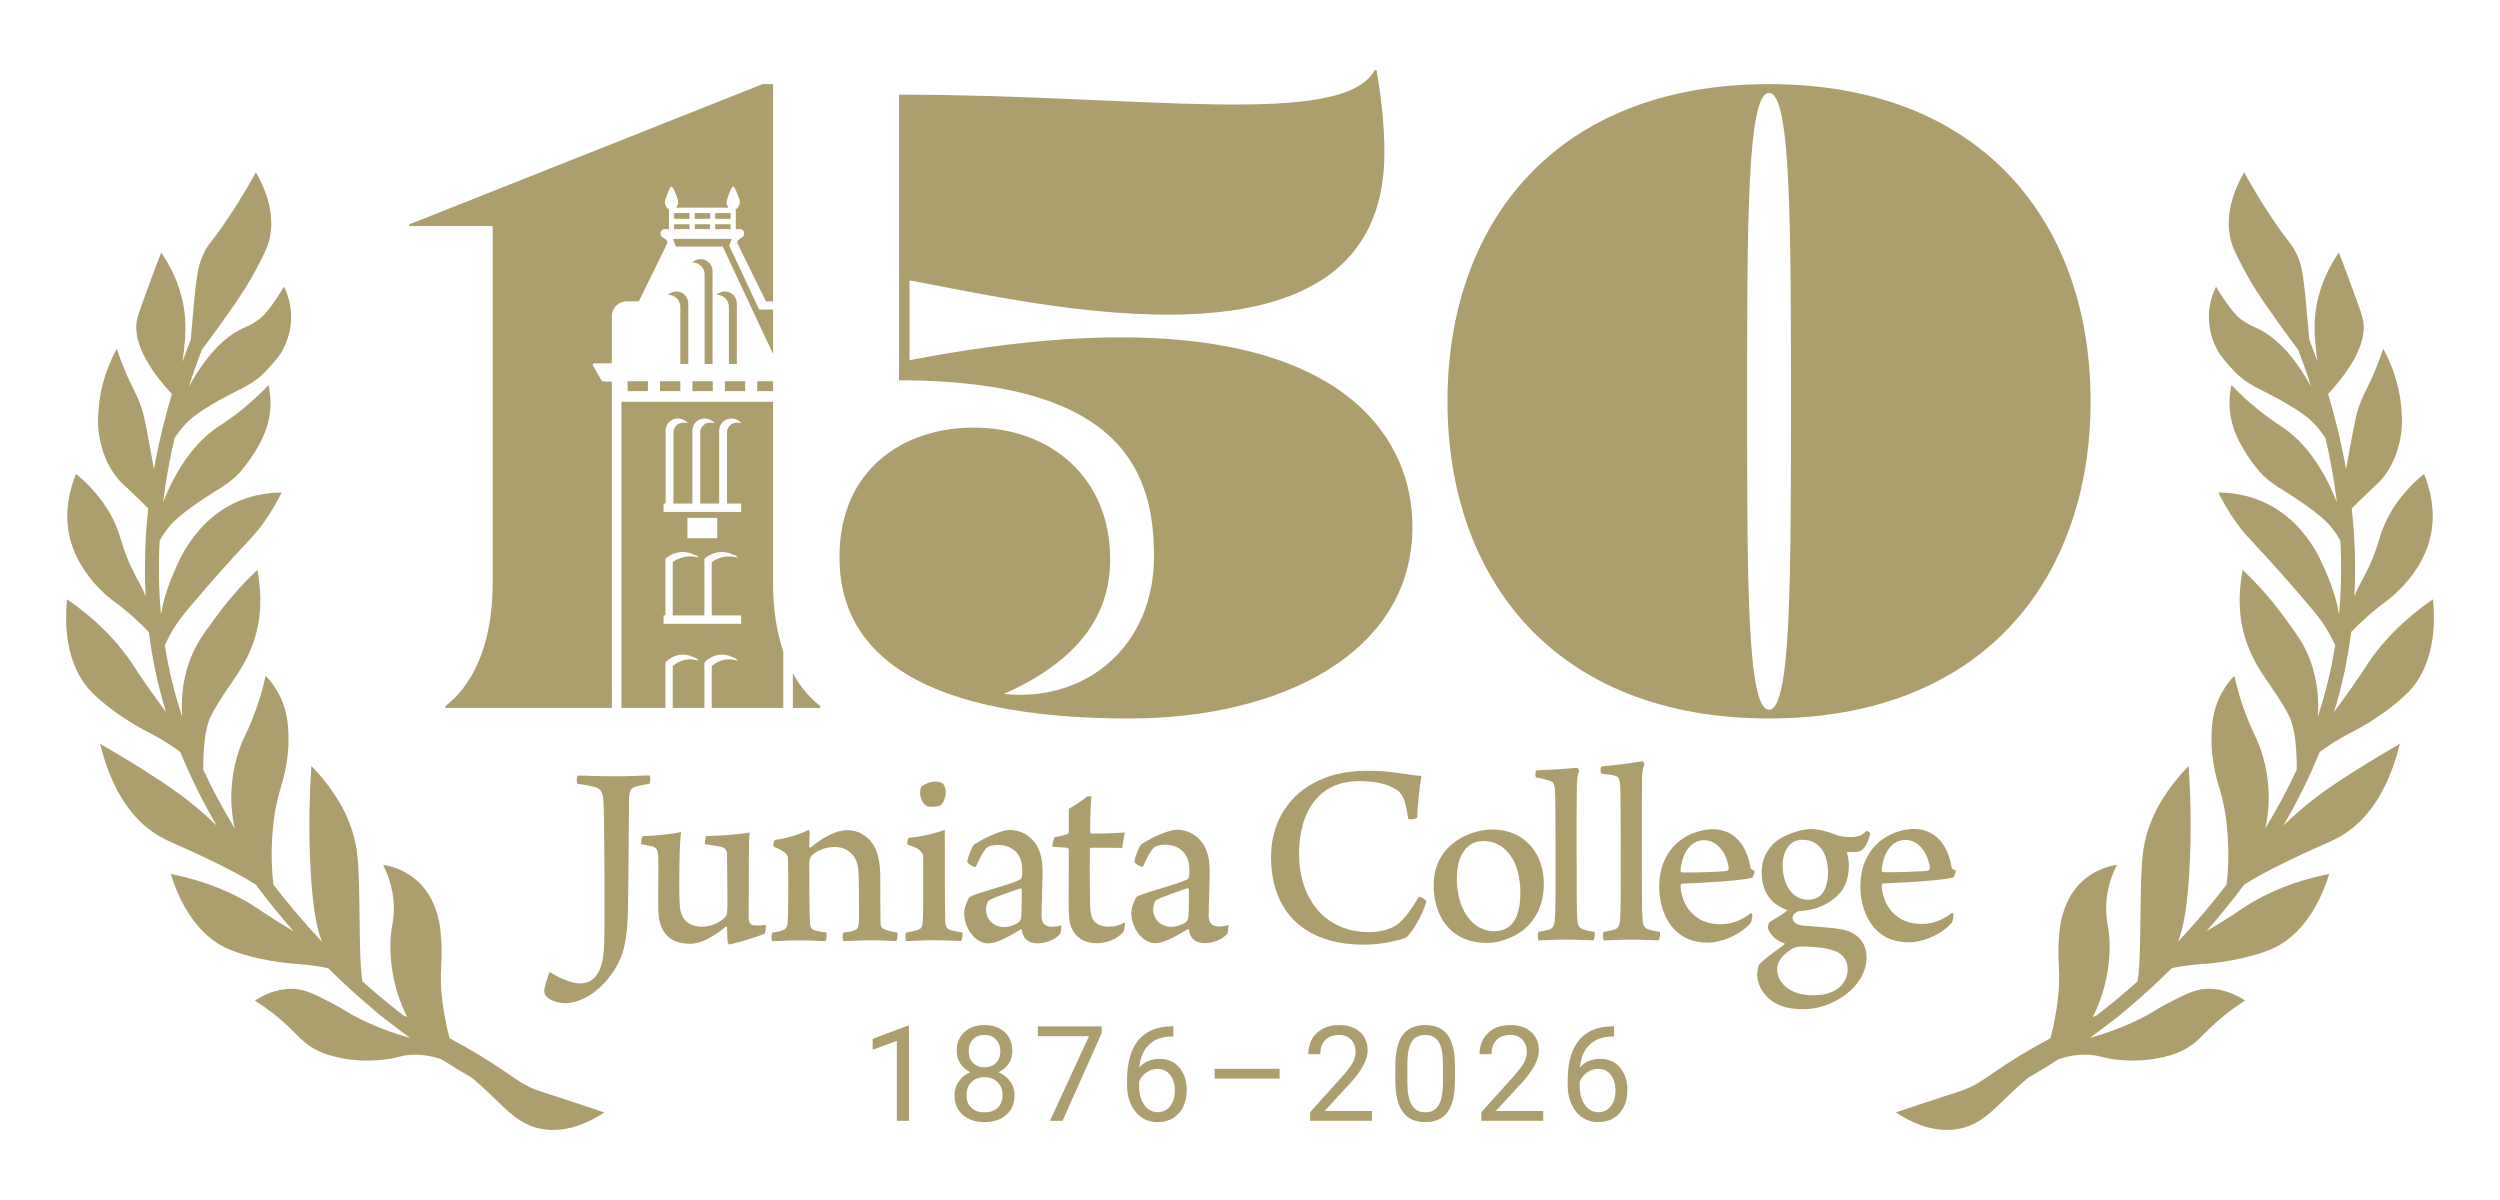 <?xml version="1.0" encoding="UTF-8"?>
<svg id="Layer_1" xmlns="http://www.w3.org/2000/svg" version="1.1" viewBox="0 0 428.725 205.799">
  <!-- Generator: Adobe Illustrator 29.6.0, SVG Export Plug-In . SVG Version: 2.1.1 Build 207)  -->
  <defs>
    <style>
      .st0 {
        fill: #ad9e6e;
      }
    </style>
  </defs>
  <g>
    <path class="st0" d="M417.235,102.772c-5.265,3.615-8.452,7.227-10.413,9.925-1.128,1.552-1.231,1.95-3.61,5.328-1.303,1.851-2.228,3.088-2.958,4.08,1.433-4.619,2.389-9.213,2.955-13.728.684-.714,1.546-1.572,2.596-2.51,1.813-1.621,3.141-2.555,3.803-3.062.607-.466,5.328-4.176,6.98-9.935,1.439-5.016-.041-9.534-.894-11.607-3.868,3.206-5.739,6.332-6.732,8.602-1.187,2.712-1.153,4.272-3.184,8.306-.862,1.712-1.446,2.582-2.026,4.064.271-5.193.078-10.242-.451-15.046.939-.94,2.01-1.989,3.23-3.138,1.224-1.154,1.466-1.344,1.942-1.91,2.031-2.412,2.692-4.976,2.965-6.051.64-2.523.494-4.547.373-6.056-.175-2.175-.774-5.933-3.108-10.229-.804,2.425-1.628,4.328-2.249,5.648-.844,1.791-1.426,2.743-2.032,4.599-.334,1.026-.487,1.746-.904,3.949-.562,2.969-.949,5.011-1.189,6.468-.819-4.627-1.896-8.96-3.082-12.901,6.581-7.088,6.349-11.233,5.935-12.945-.22-.911-.845-2.618-2.097-6.033-.817-2.229-1.522-4.055-2.005-5.284-3.168,4.682-3.879,8.74-4.068,10.934-.232,2.692.076,5.415.418,7.777-.472-1.33-.948-2.597-1.419-3.797-.047-.562-.095-1.141-.147-1.745-.788-9.255-1.063-10.836-1.979-12.824-.932-2.022-1.298-1.799-4.324-6.328-2.126-3.183-3.696-5.913-4.715-7.776-3.366,5.83-2.71,9.975-2.308,11.591.347,1.393.98,2.602,2.249,5.021,1.304,2.487,2.587,4.475,5.125,8.06,1.158,1.636,2.573,3.597,4.218,5.804.746,1.945,1.497,4.051,2.22,6.31-1.804-3.299-5.001-8.13-9.379-10.083-.517-.231-1.514-.629-2.701-1.514-1.777-1.325-4.246-5.584-4.246-5.584-.473.958-1.294,2.949-1.215,5.572.023.753.175,3.421,1.871,6.027.144.221.496.657.869,1.112,0,0,.993,1.211,1.988,2.194,1.507,1.489,3.495,2.454,4.261,2.834.802.399,5.461,2.714,7.936,4.733.943.77,2.038,1.898,3.065,3.549.808,3.459,1.483,7.14,1.957,10.98-1.085-2.785-3.933-9.232-9.246-12.839-.574-.39-1.309-.836-2.557-1.753-2.894-2.126-4.985-4.164-6.273-5.52-.415,1.862-.378,3.403-.273,4.433.322,3.152,1.685,5.493,2.435,6.751.298.5.57.904.767,1.185,0,0,.882,1.295,1.786,2.364,1.369,1.618,3.264,2.759,3.993,3.207.764.469,5.2,3.196,7.485,5.43.784.766,1.665,1.831,2.472,3.299.222,4.102.171,8.346-.227,12.677-.11-.671-.234-1.275-.358-1.799-.529-2.238-1.25-3.982-1.703-5.062-.699-1.667-1.533-3.655-3.039-5.761-.949-1.327-2.987-4.111-6.733-6.118-3.619-1.939-7.023-2.184-8.86-2.175.612,1.244,1.596,3.07,3.046,5.111,1.354,1.906,2.077,2.538,5.304,6.055,0,0,3.263,3.538,7.327,8.36,1.195,1.418,2.356,2.827,3.511,4.953.33.608.6,1.175.841,1.714-.643,4.048-1.612,8.149-2.986,12.265.208-2.677.045-6.175-1.36-9.865-.996-2.616-2.214-4.273-4.54-7.437-2.59-3.523-5.121-6.147-6.982-7.909-1.109,5.984-.191,10.163.836,12.858,1.962,5.146,4.395,6.986,7.086,12.113,1.204,2.293,1.375,6.659,1.359,9.287-1.572,3.406-3.377,6.775-5.411,10.101,1.464-6.204 0-12.106-1.487-15.354-.29-.633-.689-1.4-1.284-2.836-1.38-3.33-2.118-6.165-2.52-7.996-1.316,1.369-2.079,2.702-2.521,3.635-1.292,2.727-1.367,5.218-1.399,7.031-.033,1.831.177,3.224.354,4.365.402,2.589.907,3.695,1.448,5.857.777,3.107.918,5.561,1.024,7.389.111,1.932.121,4.503-.234,7.535-2.545,3.321-5.323,6.59-8.339,9.8.882-2.14,1.71-5.985,2.046-13.967.175-4.153.227-9.664-.223-16.184-5.54,5.746-7.312,10.919-7.816,14.793-.705,5.421-.179,18.319-.95,22.158-2.245,2.022-4.57,3.952-6.969,5.794-.243.11-.479.219-.716.329,2.612-5.002,3.386-11.158,2.638-15.455-.112-.644-.371-1.898-.318-3.649.092-3.025,1.052-5.45,1.841-7.015-1.153.181-3.713.755-5.987,2.868-2.177,2.023-2.934,4.383-3.312,5.611-.45,1.461-.527,2.599-.665,4.325-.208,2.611.028,3.803.055,6.031.038,3.202-.392,5.619-.712,7.42-.178,1.002-.429,2.175-.773,3.472-1.102.593-2.005,1.099-2.643,1.463-8.41,4.798-8.765,6.289-13.177,7.741-.79.26-3.392,1.073-7.575,2.472-1.339.448-2.434.82-3.141,1.062,4.443,2.907,7.834,3.192,10.1,2.923,5.26-.625,7.352-4.58,12.647-8.896,1.762-1.013,3.495-2.067,5.197-3.165,1.275-.434,2.912-.806,4.809-.766,2.178.046,2.472.588,5.394.881,3.723.374,6.441-.184,7.228-.359,1.166-.26,2.504-.558,4.072-1.38,2.276-1.192,3.033-2.436,5.331-4.53,1.139-1.038,2.833-2.444,5.131-3.894-3.23-2.097-5.805-2.092-6.973-1.983-1.857.173-3.331.93-6.28,2.445-2.311,1.187-2.461,1.549-4.874,2.737-2.156,1.062-3.957,1.719-4.932,2.072-1.655.599-2.716.891-3.564,1.135,1.227-.889,2.436-1.801,3.627-2.735.104-.075.185-.135.185-.135.317-.233.832-.619,1.434-1.109.219-.178.695-.573,1.29-1.104,2.604-2.18,5.105-4.479,7.513-6.876.08-.017.15-.035.231-.051,2.672-.539,4.682-.643,5.438-.694,3.357-.226,8.817-1.22,12.105-2.847,1.683-.833,6.464-3.646,9.229-12.566-6.255,1.241-10.595,3.302-13.449,5.006-1.643.981-1.892,1.306-5.396,3.469-.842.52-1.566.957-2.209,1.34,2.31-2.633,4.478-5.301,6.485-8.005,2.331-1.454,4.813-2.712,4.813-2.712,8.268-4.186,10.133-4.434,12.708-6.199,3.099-2.125,6.958-6.264,9.163-15.218-.761.436-1.849,1.066-3.144,1.843-1.755,1.052-6.832,4.096-10.553,6.833-1.74,1.28-3.901,3.028-6.294,5.346,2.423-4.139,4.503-8.344,6.232-12.604.341-.254.706-.517,1.093-.785,2.246-1.552,4.052-2.442,4.727-2.788,2.997-1.534,7.627-4.608,10.016-7.405,1.222-1.432,4.524-5.912,3.6-15.224Z"/>
    <path class="st0" d="M92.908,187.239c-4.412-1.452-4.767-2.943-13.177-7.741-.638-.364-1.541-.87-2.643-1.463-.344-1.297-.595-2.47-.773-3.472-.32-1.801-.75-4.219-.712-7.42.027-2.228.263-3.42.055-6.031-.138-1.726-.215-2.863-.665-4.325-.378-1.228-1.135-3.588-3.312-5.611-2.273-2.113-4.834-2.687-5.987-2.868.788,1.566,1.749,3.99,1.841,7.015.053,1.751-.206,3.005-.318,3.649-.748,4.297.026,10.453,2.638,15.455-.237-.109-.473-.219-.716-.329-2.398-1.842-4.724-3.772-6.969-5.794-.771-3.839-.245-16.737-.95-22.158-.504-3.874-2.276-9.047-7.816-14.793-.45,6.521-.397,12.031-.223,16.184.336,7.982,1.164,11.827,2.046,13.967-3.016-3.209-5.794-6.478-8.338-9.799-.355-3.032-.346-5.603-.235-7.536.105-1.828.247-4.282,1.024-7.389.541-2.162,1.046-3.267,1.448-5.857.177-1.141.387-2.534.354-4.365-.033-1.812-.108-4.304-1.399-7.031-.442-.933-1.205-2.266-2.521-3.635-.402,1.831-1.14,4.666-2.52,7.996-.595,1.436-.994,2.203-1.284,2.836-1.487,3.248-2.951,9.151-1.487,15.355-2.034-3.325-3.839-6.695-5.411-10.101-.017-2.628.155-6.994,1.359-9.288,2.691-5.127,5.124-6.967,7.086-12.113,1.027-2.695,1.945-6.874.836-12.858-1.861,1.762-4.392,4.386-6.982,7.909-2.326,3.164-3.544,4.82-4.54,7.437-1.405,3.69-1.568,7.187-1.36,9.865-1.374-4.115-2.343-8.216-2.986-12.264.241-.539.512-1.106.841-1.714,1.154-2.126,2.316-3.536,3.511-4.953,4.064-4.822,7.327-8.36,7.327-8.36,3.228-3.517,3.95-4.149,5.304-6.055,1.45-2.042,2.434-3.868,3.046-5.111-1.837-.01-5.241.235-8.86,2.175-3.745,2.007-5.784,4.791-6.733,6.118-1.506,2.106-2.34,4.094-3.039,5.761-.453,1.08-1.174,2.824-1.703,5.062-.124.524-.248,1.127-.358,1.798-.398-4.331-.449-8.575-.227-12.677.807-1.468,1.688-2.532,2.472-3.299,2.286-2.235,6.722-4.961,7.485-5.43.729-.448,2.625-1.589,3.994-3.207.904-1.069,1.786-2.364,1.786-2.364.197-.281.468-.685.767-1.185.75-1.257,2.113-3.598,2.435-6.751.105-1.031.142-2.572-.273-4.433-1.288,1.356-3.378,3.394-6.273,5.52-1.248.917-1.983,1.363-2.557,1.753-5.312,3.606-8.16,10.053-9.246,12.838.474-3.84,1.149-7.521,1.957-10.98,1.027-1.651,2.122-2.778,3.065-3.548,2.474-2.02,7.133-4.335,7.936-4.733.766-.381,2.754-1.346,4.262-2.834.995-.983,1.988-2.194,1.988-2.194.373-.455.725-.89.869-1.112,1.696-2.606,1.848-5.274,1.871-6.027.079-2.623-.742-4.614-1.215-5.572,0,0-2.469,4.26-4.246,5.584-1.188.885-2.184,1.284-2.701,1.514-4.378,1.953-7.575,6.783-9.379,10.082.723-2.259,1.474-4.365,2.22-6.31,1.645-2.207,3.06-4.167,4.218-5.803,2.538-3.585,3.821-5.573,5.125-8.06,1.268-2.419,1.902-3.628,2.249-5.021.402-1.616,1.058-5.761-2.308-11.591-1.019,1.863-2.589,4.593-4.715,7.776-3.026,4.529-3.392,4.306-4.324,6.328-.917,1.989-1.192,3.569-1.979,12.824-.051.604-.1,1.183-.147,1.745-.471,1.2-.947,2.466-1.419,3.797.341-2.362.65-5.086.418-7.778-.189-2.193-.9-6.251-4.068-10.934-.483,1.229-1.188,3.054-2.005,5.284-1.251,3.415-1.877,5.122-2.097,6.033-.414,1.713-.646,5.857,5.936,12.946-1.187,3.941-2.263,8.274-3.082,12.901-.24-1.457-.627-3.498-1.189-6.468-.417-2.203-.57-2.923-.904-3.949-.606-1.856-1.188-2.808-2.032-4.599-.622-1.32-1.446-3.222-2.249-5.648-2.334,4.297-2.933,8.054-3.108,10.229-.121,1.509-.267,3.533.373,6.056.273,1.075.934,3.639,2.965,6.051.476.566.718.756,1.942,1.91,1.219,1.149,2.29,2.198,3.23,3.138-.529,4.805-.721,9.853-.451,15.047-.58-1.482-1.164-2.352-2.026-4.064-2.031-4.034-1.997-5.594-3.184-8.306-.993-2.27-2.864-5.395-6.732-8.602-.852,2.073-2.332,6.59-.894,11.607,1.652,5.759,6.373,9.469,6.98,9.935.661.507,1.99,1.441,3.803,3.062,1.049.938,1.911,1.796,2.596,2.51.566,4.515,1.522,9.108,2.955,13.728-.731-.992-1.655-2.229-2.959-4.08-2.379-3.378-2.482-3.776-3.61-5.328-1.96-2.698-5.147-6.31-10.413-9.925-.924,9.311,2.377,13.792,3.6,15.224,2.389,2.798,7.02,5.871,10.016,7.405.675.346,2.481,1.235,4.727,2.788.387.268.752.531,1.093.785,1.729,4.26,3.809,8.465,6.232,12.603-2.393-2.318-4.554-4.065-6.294-5.345-3.721-2.737-8.798-5.781-10.553-6.833-1.295-.776-2.383-1.407-3.144-1.843,2.205,8.954,6.064,13.093,9.163,15.218,2.575,1.765,4.44,2.013,12.708,6.199 0.0 0,2.481,1.258,4.812,2.712,2.007,2.705,4.176,5.373,6.486,8.006-.643-.384-1.367-.82-2.209-1.34-3.504-2.164-3.753-2.489-5.396-3.469-2.854-1.704-7.194-3.765-13.449-5.006,2.765,8.92,7.547,11.733,9.229,12.566,3.288,1.627,8.748,2.621,12.105,2.847.756.051,2.766.155,5.438.694.081.016.152.034.232.051,2.408,2.397,4.908,4.696,7.512,6.875.596.532,1.073.927,1.292,1.105.602.49,1.117.877,1.434,1.109,0,0.0.083.061.187.137,1.19.934,2.399,1.845,3.626,2.734-.849-.244-1.909-.536-3.564-1.135-.975-.353-2.775-1.01-4.932-2.072-2.413-1.188-2.563-1.55-4.874-2.737-2.948-1.515-4.423-2.272-6.28-2.445-1.167-.109-3.743-.114-6.973,1.983,2.298,1.45,3.992,2.855,5.131,3.894,2.298,2.094,3.055,3.338,5.331,4.53,1.568.821,2.906,1.12,4.072,1.38.787.175,3.506.733,7.229.359,2.922-.293,3.216-.835,5.394-.881,1.898-.04,3.534.332,4.81.766,1.702,1.097,3.435,2.151,5.196,3.164,5.295,4.316,7.387,8.271,12.647,8.896,2.266.269,5.657-.016,10.1-2.923-.707-.242-1.802-.614-3.141-1.062-4.182-1.4-6.785-2.212-7.575-2.472Z"/>
  </g>
  <g>
    <g>
      <g>
        <rect class="st0" x="119.139" y="38.457" width="2.622" height=".839"/>
        <rect class="st0" x="122.645" y="38.457" width="2.648" height=".839"/>
        <path class="st0" d="M115.472,41.124c.127.351.253.701.38,1.052.025.069.071.111.12.111h7.967l5.21,11.114,3.424,7.304v-7.627h-2.383l-5.128-10.94c.122-.338.244-.676.366-1.014.026-.072-.006-.162-.058-.162l-4.151-.005v-.002l-.769.001-.769-.001v.002l-4.151.005c-.052 0-.084.09-.058.162Z"/>
        <rect class="st0" x="122.645" y="36.548" width="2.648" height=".978"/>
        <rect class="st0" x="119.139" y="36.548" width="2.622" height=".978"/>
        <rect class="st0" x="107.627" y="65.377" width="3.485" height="1.699"/>
        <path class="st0" d="M134.325,111.723c-1.076-3.135-1.753-7.017-1.753-11.801v-31.022h-25.999v52.507h7.539v-7.815l.062-.055c.172-.18,1.375-1.398,3.201-1.276.626.042,1.145.231,1.552.443.386.136.719.308.986.476-.139-.052-.288-.098-.443-.139.173.127.303.241.378.311-.513-.193-1.044-.289-1.578-.281-1.371.018-2.386.693-2.902,1.131v7.205h5.433v-7.815l.062-.055c.172-.18,1.376-1.398,3.201-1.276.626.042,1.145.231,1.552.443.386.136.719.308.986.476-.139-.052-.288-.098-.443-.139.172.127.303.241.378.311-.513-.193-1.043-.289-1.578-.281-1.371.018-2.386.693-2.902,1.131v7.205h12.266v-9.684ZM127.103,106.971h-13.308v-1.443h.317v-9.715l.073-.055c.252-.217,1.451-1.199,3.191-1.084.619.041,1.14.211,1.552.405.386.116.719.262.985.405-.149-.048-.31-.089-.476-.125.183.116.327.224.42.3-.515-.165-1.049-.247-1.587-.24-1.368.015-2.381.583-2.902.957v9.154h5.433v-9.715l.073-.055c.252-.217,1.451-1.199,3.191-1.084.619.041,1.14.211,1.552.405.386.116.719.262.985.405-.149-.048-.31-.089-.476-.125.183.116.327.224.42.3-.515-.165-1.049-.247-1.587-.24-1.368.015-2.381.583-2.902.957v9.154h5.044v1.443ZM117.89,92.293v-3.486h5.118v3.486h-5.118ZM127.103,86.345v1.443h-13.308v-1.443h.354v-12.5c0-.863.533-1.639,1.327-1.932.698-.258,1.432-.167,2.015.249l.531.379-.662-.048c-.039-.003-.078-.006-.117-.006h-.099c-.91,0-1.65.74-1.65,1.65v12.208h3.246v-12.5c0-.863.533-1.639,1.327-1.932.698-.258,1.432-.167,2.015.249l.531.379-.662-.048c-.039-.003-.078-.006-.117-.006h-.099c-.91,0-1.65.74-1.65,1.65v12.208h3.246v-12.5c0-.863.533-1.639,1.327-1.932.698-.258,1.432-.167,2.015.249l.531.379-.662-.048c-.039-.003-.078-.006-.117-.006h-.099c-.91,0-1.65.74-1.65,1.65v12.208h2.429Z"/>
        <rect class="st0" x="115.606" y="38.457" width="2.648" height=".839"/>
        <rect class="st0" x="115.606" y="36.548" width="2.648" height=".978"/>
        <path class="st0" d="M114.612,50.561c1.138,0,2.06.922,2.06,2.06v9.805h1.36v-10.382c0-1.138-.922-2.06-2.06-2.06h0c-.556,0-1.06.221-1.431.579.024-.001.047-.002.071-.002Z"/>
        <rect class="st0" x="129.862" y="65.377" width="2.71" height="1.699"/>
        <rect class="st0" x="118.745" y="65.377" width="3.485" height="1.699"/>
        <path class="st0" d="M76.378,121.107v.301h28.553c-.003-18.661-.006-37.323-.01-55.984h-1.357c-.187,0-.36-.1-.454-.262-.477-.825-.955-1.649-1.432-2.474-.098-.169.024-.38.219-.38l3.025-.002v-8.097c0-1.397,1.132-2.529,2.529-2.529h2.096c1.623-3.307,3.246-6.614,4.87-9.92.016-.047.033-.116.029-.198-.014-.276-.254-.471-.451-.627-.301-.238-.419-.21-.556-.404-.119-.169-.155-.356-.167-.484v-0c0-.414.315-.75.703-.75h.745v-3.372c-.363-.21-.615-.65-.695-1.01-.029-.131-.062-.37.41-1.62.475-1.259.616-1.299.682-1.301.25-.009.447.484.793,1.351.314.786.469,1.187.381,1.57-.052.227-.173.487-.346.702h8.998c-.174-.214-.294-.474-.345-.702-.029-.131-.062-.37.41-1.62.475-1.259.616-1.299.682-1.301.25-.009.447.484.793,1.351.314.786.469,1.187.381,1.57-.081.353-.328.791-.686,1.004v3.378h.745c.388,0,.703.336.703.75v0c-.012.128-.048.315-.167.484-.136.194-.254.165-.556.404-.197.156-.437.351-.451.627-.004.082.013.15.028.198,1.623,3.307,3.246,6.614,4.87,9.92h1.22V14.428h-1.803l-60.552,24.041v.301h14.274v61.152c0,11.719-4.056,18.03-8.114,21.185Z"/>
        <path class="st0" d="M135.969,115.464c-0,1.981-.001,3.962-.001,5.943h4.719v-.301c-1.667-1.296-3.332-3.126-4.718-5.643Z"/>
        <rect class="st0" x="113.186" y="65.377" width="3.485" height="1.699"/>
        <path class="st0" d="M122.195,62.426v-15.932c0-1.138-.922-2.06-2.06-2.06-.556,0-1.06.221-1.431.579.024-.001.047-.002.071-.002,1.138,0,2.06.922,2.06,2.06v15.355h1.36Z"/>
        <path class="st0" d="M126.359,62.426v-10.382c0-1.138-.922-2.06-2.06-2.06-.556,0-1.06.221-1.431.579.024-.001.047-.002.071-.002,1.138,0,2.06.922,2.06,2.06v9.805h1.36Z"/>
        <rect class="st0" x="124.303" y="65.377" width="3.485" height="1.699"/>
      </g>
      <path class="st0" d="M358.513,68.819c0,30.351-18.331,54.391-55.142,54.391-36.811,0-55.142-24.041-55.142-54.391s18.331-54.391,55.142-54.391c36.812,0,55.142,24.041,55.142,54.391ZM307.127,68.819c0-30.2,0-52.888-3.757-52.888-3.756,0-3.756,22.688-3.756,52.888,0,30.802,0,52.889,3.756,52.889,3.757,0,3.757-22.087,3.757-52.889Z"/>
      <path class="st0" d="M192.187,57.853c39.216,0,50.034,17.88,50.034,32.454,0,21.786-22.688,32.905-48.531,32.905-35.309,0-49.733-10.818-49.733-27.646,0-15.326,11.269-22.238,22.988-22.238,13.373,0,23.439,8.715,23.439,22.538,0,8.665-4.297,16.926-18.221,23.134,13.985,1.484,25.734-8.114,25.734-23.586,0-14.124-5.108-30.201-43.723-30.201V16.231c41.469,0,76.027,5.86,81.587-4.207h.3c.902,5.259,1.353,9.917,1.353,14.124,0,40.718-59.951,25.843-81.437,21.937v13.673c14.124-2.705,26.144-3.906,36.21-3.906v.002Z"/>
    </g>
    <g>
      <path class="st0" d="M155.87,192.207h-2.069v-13.714l-4.149,1.524v-1.869l5.895-2.213h.323v16.272Z"/>
      <path class="st0" d="M173.61,180.24c0,.808-.213,1.527-.64,2.157-.426.63-1.003,1.123-1.73,1.479.845.364,1.514.893,2.008,1.59.493.697.74,1.487.74,2.369,0,1.402-.473,2.518-1.418,3.348-.945.83-2.189,1.245-3.732,1.245-1.557,0-2.805-.417-3.743-1.251-.938-.834-1.407-1.948-1.407-3.342,0-.875.239-1.665.717-2.369.478-.704,1.14-1.238,1.985-1.601-.719-.356-1.287-.849-1.702-1.479-.415-.63-.623-1.346-.623-2.146,0-1.365.438-2.447,1.313-3.248.875-.801,2.028-1.201,3.459-1.201,1.424,0,2.575.4,3.454,1.201.879.801,1.318,1.883,1.318,3.248ZM171.93,187.792c0-.904-.287-1.642-.862-2.213-.575-.571-1.325-.857-2.252-.857-.927,0-1.67.282-2.23.845-.56.564-.84,1.306-.84,2.225,0,.92.272,1.642.817,2.169.545.527,1.303.79,2.275.79.964,0,1.72-.265,2.269-.795.549-.53.823-1.251.823-2.163ZM168.838,177.481c-.808,0-1.463.25-1.963.751-.501.501-.751,1.181-.751,2.041,0,.822.246,1.489.74,1.996.493.508,1.151.762,1.974.762s1.481-.254,1.974-.762c.493-.507.74-1.174.74-1.996,0-.823-.256-1.495-.767-2.013-.512-.519-1.161-.779-1.946-.779Z"/>
      <path class="st0" d="M188.926,177.169l-6.707,15.038h-2.158l6.685-14.504h-8.765v-1.69h10.945v1.156Z"/>
      <path class="st0" d="M201.227,176.002v1.747h-.378c-1.602.029-2.877.504-3.826,1.423-.949.92-1.498,2.214-1.646,3.882.853-.979,2.017-1.468,3.493-1.468,1.409,0,2.534.497,3.376,1.49.841.994,1.262,2.277,1.262,3.849,0,1.669-.454,3.003-1.362,4.004-.908,1.001-2.126,1.502-3.654,1.502-1.55,0-2.807-.594-3.771-1.785-.964-1.19-1.446-2.723-1.446-4.599v-.789c0-2.981.636-5.26,1.908-6.835,1.272-1.575,3.164-2.381,5.678-2.419h.367ZM198.524,183.298c-.705,0-1.353.211-1.946.634-.593.423-1.005.953-1.235,1.59v.757c0,1.335.3,2.41.901,3.226s1.349,1.223,2.247,1.223c.927,0,1.655-.341,2.186-1.023.53-.682.795-1.576.795-2.681,0-1.112-.269-2.011-.806-2.697-.538-.685-1.251-1.028-2.141-1.028Z"/>
      <path class="st0" d="M219.441,184.966h-11.145v-1.679h11.145v1.679Z"/>
      <path class="st0" d="M235.284,192.207h-10.611v-1.479l5.606-6.229c.83-.941,1.403-1.707,1.718-2.297.315-.589.473-1.199.473-1.829,0-.846-.256-1.538-.768-2.08-.512-.541-1.194-.812-2.047-.812-1.023,0-1.819.291-2.386.873-.567.582-.851,1.392-.851,2.431h-2.058c0-1.49.48-2.696,1.44-3.615.96-.919,2.245-1.379,3.854-1.379,1.505,0,2.695.395,3.57,1.185.875.789,1.312,1.841,1.312,3.152,0,1.595-1.016,3.493-3.048,5.695l-4.338,4.705h8.131v1.679Z"/>
      <path class="st0" d="M249.51,185.3c0,2.41-.412,4.2-1.235,5.372-.823,1.172-2.11,1.757-3.86,1.757-1.728,0-3.007-.572-3.837-1.718-.831-1.145-1.261-2.856-1.29-5.132v-2.748c0-2.38.412-4.149,1.235-5.306.823-1.156,2.113-1.735,3.871-1.735,1.742,0,3.025.558,3.848,1.674.823,1.115,1.246,2.838,1.268,5.166v2.669ZM247.452,182.486c0-1.742-.245-3.012-.734-3.809-.489-.797-1.264-1.196-2.325-1.196-1.053,0-1.821.397-2.302,1.19-.482.794-.73,2.014-.745,3.66v3.293c0,1.75.254,3.041.762,3.876.508.834,1.277,1.251,2.308,1.251,1.016,0,1.77-.393,2.263-1.179.493-.786.751-2.024.773-3.715v-3.37Z"/>
      <path class="st0" d="M264.647,192.207h-10.611v-1.479l5.606-6.229c.83-.941,1.403-1.707,1.718-2.297.315-.589.473-1.199.473-1.829,0-.846-.256-1.538-.768-2.08-.512-.541-1.194-.812-2.047-.812-1.023,0-1.819.291-2.386.873-.567.582-.851,1.392-.851,2.431h-2.058c0-1.49.48-2.696,1.44-3.615.96-.919,2.245-1.379,3.854-1.379,1.505,0,2.695.395,3.57,1.185.875.789,1.312,1.841,1.312,3.152,0,1.595-1.016,3.493-3.048,5.695l-4.338,4.705h8.131v1.679Z"/>
      <path class="st0" d="M276.793,176.002v1.747h-.378c-1.602.029-2.877.504-3.826,1.423-.949.92-1.498,2.214-1.646,3.882.853-.979,2.017-1.468,3.493-1.468,1.409,0,2.534.497,3.376,1.49.841.994,1.262,2.277,1.262,3.849,0,1.669-.454,3.003-1.362,4.004-.908,1.001-2.126,1.502-3.654,1.502-1.55,0-2.807-.594-3.771-1.785-.964-1.19-1.446-2.723-1.446-4.599v-.789c0-2.981.636-5.26,1.908-6.835,1.272-1.575,3.164-2.381,5.678-2.419h.367ZM274.09,183.298c-.705,0-1.353.211-1.946.634-.593.423-1.005.953-1.235,1.59v.757c0,1.335.3,2.41.901,3.226.601.816,1.349,1.223,2.247,1.223.927,0,1.655-.341,2.186-1.023.53-.682.795-1.576.795-2.681,0-1.112-.269-2.011-.806-2.697-.538-.685-1.251-1.028-2.141-1.028Z"/>
    </g>
    <g>
      <path class="st0" d="M99.079,133.001c1.327-.002,3.111.133,6.634.128,2.654-.004,4.301-.143,5.673-.145.183.137.185,1.281-.043,1.419-1.144.184-1.922.368-2.47.552-.732.23-.915.779-1.004,1.786-.043,1.922-.069,16.151-.202,20.177-.132,3.478-.495,6.086-1.727,8.421-2.328,4.304-6.03,6.688-9.005,6.692-1.601.002-3.066-.682-3.525-1.55-0-.092-.092-.595-.092-.686.136-.778.637-2.518.957-3.113,1.465,1.005,3.8,1.962,5.127,1.961,1.099-.001,1.921-.277,2.698-1.147,1.187-1.466,1.505-3.25,1.545-7.277.038-5.765.018-20.497-.168-22.739-.048-1.189-.186-2.15-1.467-2.514-.778-.228-1.556-.318-2.975-.545-.229-.228-.139-1.281.044-1.419Z"/>
      <path class="st0" d="M110.257,143.371c1.829-.002,5.352-.373,6.541-.695-.181,1.281-.315,3.981-.308,8.968.003,2.562.051,3.934.235,4.667.368,1.464,1.422,2.606,3.755,2.603,1.235-.002,2.561-.462,3.704-1.469.32-.23.457-.55.502-1.007.09-.595.086-3.478-.013-9.837-.001-.549-.185-1.144-.825-1.326s-1.648-.318-2.929-.499c-.092-.32.044-1.235.227-1.419,2.47-.003,6.359-.329,7.411-.605-.09.778-.134,2.105-.132,3.752l-.032,10.66c.001,1.007.231,1.464.872,1.509.687.09,1.372-.002,2.059-.049.046.275.002,1.281-.226,1.51-1.692.689-5.168,1.7-6.037,1.838-.092 0-.229-.229-.276-.412-.046-.457-.094-1.829-.095-2.516-0-.137-.183-.183-.274-.092-2.605,2.154-4.617,2.889-6.036,2.891-4.529.006-5.494-3.104-5.498-6.169-.049-2.242.082-7.046-.012-8.968-.047-.732-.231-1.281-.826-1.509-.366-.137-1.236-.273-2.06-.409-.092-.32.044-1.235.273-1.419Z"/>
      <path class="st0" d="M134.086,159.582c.686-.138.96-.733,1.005-1.511.089-1.373.085-4.621.081-7.504-.002-1.647-.049-2.745-.05-3.569-.139-.595-.825-1.143-2.473-1.827-.092-.275.045-1.007.273-1.144,1.83-.186,4.574-1.058,5.717-1.7.046.046.229.228.23.32-.045.457-.089,1.83-.088,2.608 0.0.092.183.137.229.091,2.239-1.879,4.525-2.98,6.218-2.983,1.967-.003,3.433.911,4.487,2.419.871,1.372,1.239,3.201,1.242,5.443.004,2.608.009,6.68.057,8.235 0.0.32.184.686.412.777.824.411,1.465.501,2.427.683.137.229.093,1.19-.181,1.464-.64.001-2.06-.134-4.484-.131-2.059.003-3.431.142-4.529.143-.183-.228-.23-1.281-.002-1.464.869-.092,1.556-.276,1.83-.369.64-.183.777-.642.821-2.014-.004-2.7.037-6.955-.149-8.647-.093-.778-.415-1.921-1.285-2.652-.642-.594-1.511-1.004-2.838-1.002-1.327.002-2.79.553-3.796,1.423-.274.275-.456.687-.455,1.602.004,3.202.01,7.687.105,9.791.046.961.23,1.327.917,1.508.504.137,1.144.274,1.876.318.138.229.094,1.236-.135,1.51-.686.001-2.013-.134-4.576-.131-2.105.003-3.98.142-4.529.143-.183-.228-.185-1.281-.002-1.464.64-.092,1.144-.185,1.647-.368Z"/>
      <path class="st0" d="M164.793,161.373c-.869.001-2.196-.134-4.804-.131-1.967.003-3.798.142-4.529.143-.229-.137-.277-1.327-.048-1.464.869-.138,1.464-.276,2.012-.46.641-.23.778-.596.821-1.556.09-1.144.087-4.027.083-6.497l-.006-4.438c-0-.229-.093-.686-.413-.961-.458-.548-1.327-.822-2.243-1.141-.183-.228-.001-1.052.182-1.19,1.418-.093,4.345-.646,6.175-1.381l.011,8.098c.003,2.516.007,5.536.056,7.595.001.778.23,1.281.917,1.509.641.182.916.227,2.014.409.137.183.002,1.281-.227,1.464ZM161.239,138.136c-.229.183-1.921.323-2.196.14-.686-.365-1.053-.959-1.238-1.965-.046-.275-.002-1.19.227-1.419.411-.367,1.463-.871,2.332-.872.732-.001,1.236.273,1.373.41.275.274.459.914.459,1.372.001.869-.364,1.876-.958,2.335Z"/>
      <path class="st0" d="M174.619,146.582c-.733-1.143-2.107-1.69-3.434-1.688-1.098.001-1.692.277-1.921.46-.503.367-1.278,1.878-1.917,3.297-.137.183-1.511-.501-1.465-.913.09-.732.82-2.609,1.14-2.884,1.966-1.329,4.892-2.523,6.081-2.525,2.013-.003,3.571.956,4.579,2.465.825,1.326,1.102,2.835,1.105,4.574.003,2.333-.175,5.903-.173,7.732.001,1.007.414,1.83,1.741,1.828.732-.001,1.053-.093,1.647-.276 0.0.228-.044,1.372-.227,1.556-1.05,1.145-2.697,1.56-3.841,1.561-1.281.002-2.059-.547-2.38-1.233-.183-.274-.276-.731-.322-1.097-0-.046-.183-.091-.229-.046-2.423,1.513-4.252,2.385-5.533,2.387-.87.001-1.831-.456-2.518-1.186-.962-1.005-1.605-2.469-1.607-4.024-.001-1.007.683-2.472.912-2.746,1.554-.826,6.905-2.069,8.689-2.986.092-.046.275-.321.275-.412.091-.412.09-.87.09-1.144-.001-.869-.14-1.876-.69-2.699ZM174.993,152.346c-1.555.551-4.527,1.515-5.396,2.066-.228.091-.502.961-.501,1.511.002,1.738,1.24,3.064,3.207,3.061.595-.001,1.601-.277,2.286-.736.366-.229.503-.595.548-1.099.091-.87.087-3.798.086-4.575-0-.091-.138-.228-.229-.228Z"/>
      <path class="st0" d="M187.089,145.375c-.091 0-.183.183-.183.229-.042,2.013-.037,5.719.011,8.052.003,1.922.096,2.837.28,3.477.367,1.234,1.604,1.782,2.793,1.781,1.282-.002,1.922-.186,2.882-.736.137.137-.044,1.372-.181,1.555-1.096,1.42-3.063,2.018-4.619,2.02-1.875.003-3.341-.774-4.12-2.237-.642-1.143-.69-2.332-.694-5.26-.004-2.608.037-6.634.035-8.464-0-.138-.092-.366-.276-.411l-2.562-.18c-.046-.32.227-1.419.455-1.648.686-.092,1.784-.368,2.15-.506.091-.046.229-.183.229-.366l-.005-3.98c.685-.367,2.468-1.467,3.017-2.063.183-.092.732-.093.87-.047-.091.778-.225,2.882-.221,6.085 0.0.137.092.274.229.274,2.15-.003,4.987-.098,5.718-.19-.136.641-.363,1.922-.454,2.654-1.052-.044-3.569-.041-5.353-.038Z"/>
      <path class="st0" d="M203.282,146.543c-.734-1.143-2.107-1.69-3.434-1.688-1.098.001-1.693.277-1.921.46-.503.367-1.279,1.878-1.918,3.297-.137.183-1.51-.501-1.465-.913.091-.732.82-2.609,1.14-2.884,1.966-1.329,4.892-2.523,6.082-2.525,2.013-.003,3.57.956,4.579,2.465.825,1.326,1.102,2.835,1.104,4.574.003,2.333-.175,5.903-.173,7.732.001,1.007.415,1.83,1.742,1.828.732-.001,1.052-.093,1.646-.276 0.0.228-.043,1.372-.226,1.556-1.051,1.145-2.698,1.56-3.842,1.561-1.281.002-2.059-.547-2.38-1.233-.183-.274-.275-.731-.322-1.097-0-.046-.183-.091-.229-.046-2.423,1.513-4.251,2.385-5.533,2.387-.869.001-1.83-.456-2.518-1.186-.962-1.005-1.605-2.469-1.607-4.024-.001-1.007.683-2.472.911-2.746,1.555-.826,6.906-2.069,8.689-2.986.091-.046.274-.321.274-.412.091-.412.09-.87.09-1.144-.001-.869-.14-1.876-.689-2.699ZM203.656,152.308c-1.554.551-4.527,1.515-5.395,2.066-.229.091-.502.961-.501,1.511.002,1.738,1.239,3.064,3.207,3.061.595-.001,1.601-.277,2.287-.736.366-.229.503-.595.548-1.099.09-.87.086-3.798.085-4.575-0-.091-.137-.228-.229-.228Z"/>
      <path class="st0" d="M238.633,134.957c-1.465-.73-3.479-1.002-5.629-.999-6.588.009-10.242,4.909-10.232,12.55.009,6.955,3.907,13.354,12.097,13.343,2.151-.003,3.934-.646,4.94-1.471,1.143-.916,2.284-2.519,3.516-4.58.274-.046,1.144.411,1.282.776-.455,1.877-2.463,5.539-3.514,6.227-1.326.505-4.299,1.196-7.136,1.199-10.249.014-15.975-5.606-15.988-15.077-.007-4.987,2.274-9.931,7.303-12.638,2.423-1.33,5.441-2.112,9.285-2.117,4.026-.005,7.092.768,9.197.902-.272,1.648-.68,5.08-.722,7.139-.183.275-1.555.414-1.556.139-.508-3.66-1.058-4.574-2.843-5.395Z"/>
      <path class="st0" d="M264.753,151.531c.005,3.615-1.409,6.636-4.243,8.47-1.281.825-3.475,1.698-5.397,1.7-6.817.009-9.249-5.112-9.255-9.871-.005-3.614,1.638-6.087,3.97-7.692,1.646-1.1,3.886-1.881,6.083-1.884,5.536-.007,8.835,4.106,8.842,9.276ZM252.209,144.822c-1.189.779-2.376,2.382-2.372,5.86.007,5.399,2.757,9.009,6.372,9.005,1.007-.001,2.013-.277,2.79-.964,1.142-1.054,1.734-2.885,1.731-5.676-.007-5.353-2.574-8.827-6.372-8.822-.732.001-1.555.185-2.149.598Z"/>
      <path class="st0" d="M263.851,159.813c.869-.184,1.463-.276,2.012-.46.503-.275.685-.733.731-1.282.181-1.373.177-4.484.167-12.033-.004-3.248-.012-9.154-.106-10.618-.047-.457-.093-1.281-.734-1.463-.412-.137-1.328-.475-2.472-.61-.229-.137-.185-1.098.044-1.235,2.538-.157,4.204-.159,6.954-.454.137.045.366.365.366.503-.319.824-.409,1.602-.406,3.66-.043,2.288-.038,6.095-.032,10.075.01,7.138.014,10.203.107,11.438.047,1.19.186,1.784,1.055,2.058.596.182.824.273,1.922.409.092.229.048,1.19-.226,1.464-.87.001-2.242-.134-4.805-.131-1.784.002-4.026.143-4.574.143-.138-.228-.231-1.19-.002-1.464Z"/>
      <path class="st0" d="M275.029,159.813c.869-.184,1.463-.276,2.012-.46.503-.275.685-.733.731-1.282.181-1.373.177-4.484.167-12.033-.004-3.248-.014-10.043-.107-11.507-.047-.457-.093-1.281-.734-1.463-.412-.137-1.327-.273-2.471-.408-.229-.137-.185-1.098.044-1.235,2.422-.235,4.448-.418,6.954-.892.137.045.366.365.366.503-.319.824-.409,1.602-.406,3.66-.043,2.288-.036,7.22-.031,11.201.01,7.138.014,10.203.107,11.438.047,1.19.186,1.784,1.055,2.058.596.182.824.273,1.922.409.092.229.048,1.19-.226,1.464-.87.001-2.242-.134-4.805-.131-1.784.002-4.026.143-4.574.143-.138-.228-.231-1.19-.002-1.464Z"/>
      <path class="st0" d="M300.508,156.837c.046.366-.181,1.236-.273,1.418-1.918,2.245-5.256,3.393-7.316,3.396-2.425.003-4.255-.727-5.676-2.143-1.878-1.919-2.705-4.755-2.709-7.409-.005-4.072,1.775-6.819,4.107-8.332,1.417-.963,3.475-1.56,5.031-1.562,4.483-.006,6.136,3.927,6.506,6.626.045.137.275.365.732.502 0.0.229-.273,1.053-.41,1.19-1.967.506-8.143.88-12.078,1.023-.183 0-.229.275-.228.504.048,1.418.737,3.385,1.928,4.527,1.328,1.325,2.839,1.918,4.943,1.915,1.83-.002,3.523-.599,5.213-1.928.046.046.183.183.229.274ZM288.19,149.305c0.0.092.138.32.276.32,1.555.044,6.863-.101,7.731-.285.137-.092.229-.229.274-.412-.277-2.333-1.791-4.848-4.261-4.844-2.197.003-3.749,2.064-4.02,5.221Z"/>
      <path class="st0" d="M314.673,143.092c.732.319,1.602.455,2.609.454,1.601-.002,2.195-.415,2.79-1.056.137-.046.595.274.641.365.001.549-.638,2.151-1.14,2.655-.32.367-.686.596-1.646.597l-1.098.001c-.046 0-.092.092-.092.183.138.412.322,1.326.323,2.013.004,3.203-1.183,4.806-2.737,5.952-1.737,1.329-3.52,1.743-4.801,1.882-.138.046-.823.093-.961.093-.366.092-1.143.459-1.142,1.145.001.869.87,1.28,1.877,1.37,2.197.18,6.086.358,7.596.905,1.74.592,3.206,2.1,3.209,4.525.004,2.974-2.097,5.905-5.663,7.648-1.875.917-3.613,1.24-5.306,1.242-2.196.003-4.027-.452-5.584-1.64-1.42-1.142-2.2-2.833-2.201-4.206-.001-.411.135-1.555.364-1.83.502-.641,2.33-2.017,4.342-3.437-0-.046.046-.137-0-.137-1.831-.639-2.702-1.873-2.886-2.787-0-.229.182-.733.227-.87.686-.412,2.332-1.376,3.018-1.926.045-.046.045-.183-.046-.229-2.38-.82-4.259-2.785-4.264-6.491-.003-1.921.818-3.936,2.601-5.311,1.234-.963,4.023-2.019,5.808-2.021,1.693.044,2.838.408,4.165.91ZM316.854,166.194c-.002-1.555-.827-2.606-2.292-3.153-1.328-.502-3.616-.728-5.674-.725-.686.001-1.236.185-1.601.414-1.783,1.146-2.513,2.245-2.511,3.48.002,1.144.46,2.15,1.468,3.018,1.328,1.096,2.93,1.46,4.76,1.458,4.163-.006,5.853-2.296,5.85-4.492ZM305.712,148.457c.004,2.837,1.335,5.855,4.491,5.851.64-.001,1.556-.277,2.058-.826.731-.687,1.232-2.107,1.23-3.845-.004-2.745-1.105-5.626-4.446-5.622-2.013.003-3.337,1.743-3.334,4.442Z"/>
      <path class="st0" d="M335.006,156.791c.046.366-.181,1.236-.273,1.418-1.918,2.245-5.256,3.393-7.316,3.396-2.425.003-4.255-.727-5.676-2.143-1.878-1.919-2.705-4.755-2.709-7.409-.005-4.072,1.775-6.819,4.107-8.332,1.417-.963,3.475-1.56,5.031-1.562,4.483-.006,6.136,3.927,6.506,6.626.045.137.275.365.732.502 0.0.229-.273,1.053-.41,1.19-1.967.506-8.143.88-12.078,1.023-.183 0-.229.275-.228.504.048,1.418.737,3.385,1.928,4.527,1.328,1.325,2.839,1.918,4.943,1.915,1.83-.002,3.523-.599,5.213-1.928.046.046.183.183.229.274ZM322.688,149.258c0.0.092.138.32.276.32,1.555.044,6.863-.101,7.731-.285.137-.092.229-.229.274-.412-.277-2.333-1.791-4.848-4.261-4.844-2.197.003-3.749,2.064-4.02,5.221Z"/>
    </g>
  </g>
</svg>